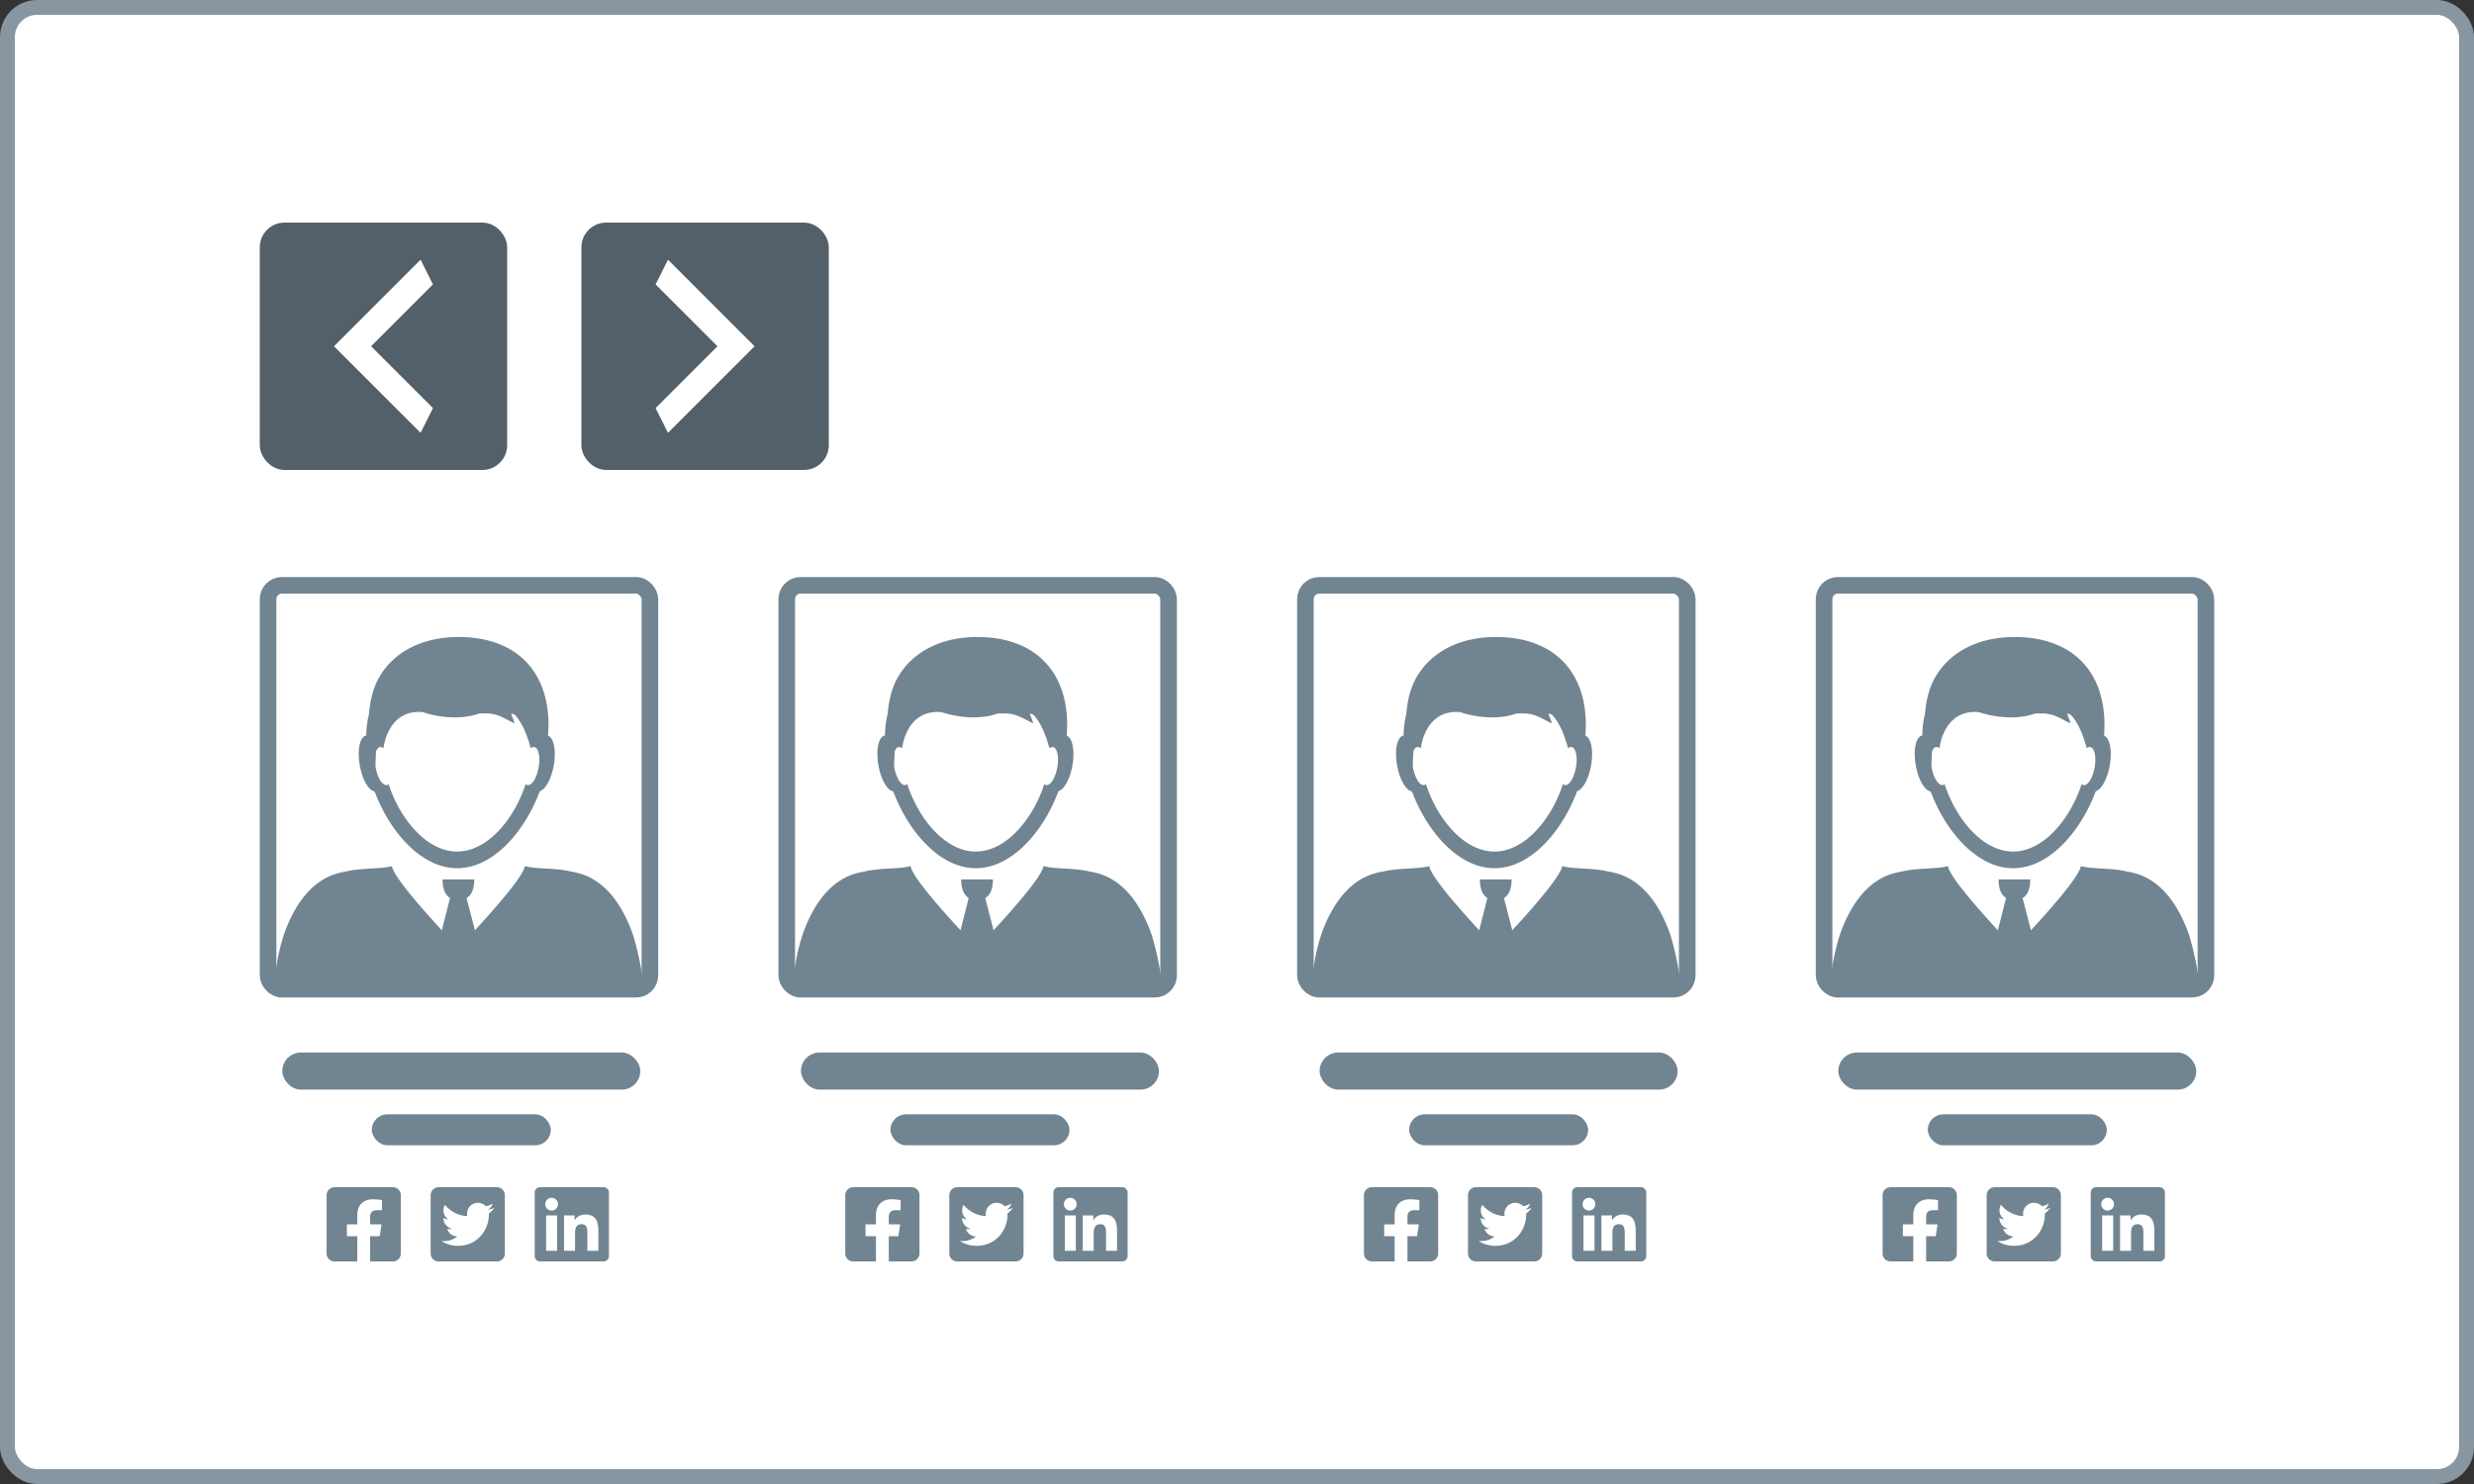 <svg xmlns="http://www.w3.org/2000/svg" width="200" height="120" fill="none" ><rect width="100%" height="100%" fill="#333333" stroke="none"/><style><![CDATA[.B{fill:#fff}.C{fill:#718491}.D{stroke:#718491}.E{stroke-width:1.342}]]></style><rect x=".6" y=".6" width="198.8" height="118.8" rx="2.4" class="B"/><rect x=".6" y=".6" width="198.8" height="118.8" rx="2.4" stroke="#8796a1" stroke-width="1.2"/><g class="C"><rect x="22.822" y="85.109" width="28.938" height="3" rx="1.5"/><rect x="30.057" y="90.109" width="14.469" height="2.5" rx="1.25"/><path d="M31.76 96.001h-4.714c-.171 0-.334.068-.455.188a.64.64 0 0 0-.188.455v4.715a.64.64 0 0 0 .643.643h1.838v-2.04h-.844v-.96h.844v-.732c0-.832.495-1.292 1.254-1.292a5.1 5.1 0 0 1 .744.065v.817h-.419c-.413 0-.541.256-.541.519v.623h.921l-.147.96h-.774v2.04h1.838a.64.64 0 0 0 .643-.643v-4.715c0-.171-.068-.334-.188-.455a.64.64 0 0 0-.455-.188zm8.411 0h-4.714c-.355 0-.643.288-.643.643v4.715c0 .355.288.643.643.643h4.714c.355 0 .643-.288.643-.643v-4.715c0-.355-.288-.643-.643-.643zm-.655 2.127l.003.114c0 1.161-.884 2.499-2.499 2.499a2.49 2.49 0 0 1-1.349-.393 1.86 1.86 0 0 0 .212.01 1.76 1.76 0 0 0 1.09-.375.88.88 0 0 1-.821-.609.95.95 0 0 0 .396-.016.88.88 0 0 1-.703-.862v-.011a.88.88 0 0 0 .396.111.89.89 0 0 1-.288-.316.87.87 0 0 1-.104-.415.87.87 0 0 1 .119-.443c.433.533 1.082.881 1.811.919a.88.88 0 0 1 1.499-.802 1.7 1.7 0 0 0 .557-.212c-.066.204-.204.375-.386.483a1.73 1.73 0 0 0 .506-.137 1.85 1.85 0 0 1-.441.455zm9.281-2.127h-5.144a.43.43 0 0 0-.427.433v5.135a.43.43 0 0 0 .427.433h5.144c.236 0 .429-.195.429-.433v-5.135a.43.43 0 0 0-.429-.433zm-3.758 5.142h-.889V98.28h.891v2.863h-.001zm-.445-3.254c-.285 0-.516-.232-.516-.516s.23-.516.516-.516.516.232.516.516-.23.516-.516.516zm3.778 3.254h-.889v-1.392c0-.332-.007-.759-.462-.759-.463 0-.534.362-.534.735v1.416h-.889V98.28h.853v.391h.012c.119-.225.41-.462.842-.462.9 0 1.068.593 1.068 1.365v1.569z"/></g><rect x="21.671" y="47.331" width="30.868" height="32.658" rx="1.118" class="B"/><rect x="21.671" y="47.331" width="30.868" height="32.658" rx="1.118" class="D E"/><g class="C"><path d="M44.313 59.497l.028-.885c-.01-4.306-2.535-6.81-6.52-7.076-3.472-.232-6.087 1.145-7.28 3.438-.401.771-.63 1.736-.716 2.784a7.07 7.07 0 0 0-.211 1.702h.014c-.01.014-.021.014-.028.017-.508.09-.74 1.172-.515 2.421.204 1.145.723 2.034 1.2 2.099.609 1.633 1.567 3.22 2.757 4.379.671.657 1.418 1.176 2.214 1.494.546.214 1.117.335 1.702.335s1.155-.121 1.702-.335c.823-.329 1.594-.872 2.283-1.563 1.159-1.159 2.096-2.719 2.691-4.323.456-.135.937-.993 1.134-2.086.208-1.193.007-2.227-.453-2.4zm-.771 2.559c-.107.605-.346 1.107-.595 1.321-.1.083-.204.124-.304.107-.055-.007-.107-.035-.152-.08-.55 1.712-1.598 3.421-2.923 4.455-.788.619-1.677.999-2.615.999-.917 0-1.788-.363-2.563-.958-1.349-1.031-2.418-2.76-2.975-4.496-.045.041-.097.069-.152.076-.114.021-.235-.035-.349-.152-.235-.235-.446-.706-.55-1.273l-.017-.111.048-1.162c.052-.145.114-.259.201-.322.035-.028.076-.041.118-.048.093-.017.194.021.29.097v-.024c.035-.322.467-3.151 3.186-2.898 0 0 2.386.878 4.559.104h.671c.899.035 1.515.502 2.162.799-.024-.297-.252-.598-.242-.799a1.36 1.36 0 0 1 .287.121c.463.495.913 1.325 1.273 2.681l.01.007c.093-.073.19-.107.284-.09.024.003.045.01.069.021.294.142.422.837.28 1.626zm8.488 17.771H22.182c.066-1.304.259-2.542.643-3.839l.083-.277.114-.346c-.003.007-.007.014-.007.021.007-.014.01-.028.017-.041l.007-.017v-.003-.004c1.698-4.538 4.358-4.718 4.963-4.859 1.29-.301 2.85-.173 3.683-.432.097.816 2.476 3.507 4.033 5.192l.664-2.611c-.498-.301-.605-.955-.605-1.501h2.559c0 .55-.107 1.211-.619 1.508l.674 2.604c1.56-1.684 3.936-4.375 4.033-5.192.834.259 2.397.132 3.684.432.605.142 3.261.318 4.96 4.842l.135.373v.004c.003.01.007.017.007.028l.08.277c.304 1.096.557 2.248.685 3.379.031.156.045.311.055.464z"/><rect x="64.752" y="85.109" width="28.938" height="3" rx="1.5"/><rect x="71.986" y="90.109" width="14.469" height="2.5" rx="1.25"/><path d="M73.689 96.001h-4.714c-.171 0-.334.068-.455.188a.64.64 0 0 0-.188.455v4.715a.64.64 0 0 0 .643.643h1.838v-2.04h-.844v-.96h.844v-.732c0-.832.495-1.292 1.254-1.292.363 0 .743.065.743.065v.817h-.419c-.413 0-.541.256-.541.519v.623h.921l-.147.96h-.774v2.04h1.838a.64.64 0 0 0 .643-.643v-4.715c0-.171-.068-.334-.188-.455a.64.64 0 0 0-.454-.188zm8.411 0h-4.714c-.355 0-.643.288-.643.643v4.715c0 .355.288.643.643.643H82.1c.355 0 .643-.288.643-.643v-4.715c0-.355-.288-.643-.643-.643zm-.655 2.127l.003.114c0 1.161-.884 2.499-2.499 2.499a2.49 2.49 0 0 1-1.349-.393 1.86 1.86 0 0 0 .212.01 1.76 1.76 0 0 0 1.09-.375.88.88 0 0 1-.821-.609.95.95 0 0 0 .396-.016.88.88 0 0 1-.703-.862v-.011a.87.87 0 0 0 .396.111.88.88 0 0 1-.391-.731.87.87 0 0 1 .119-.443c.433.533 1.082.881 1.811.919a.88.88 0 0 1 .857-1.079c.253 0 .481.106.641.277a1.72 1.72 0 0 0 .557-.212c-.066.204-.204.375-.386.483a1.73 1.73 0 0 0 .506-.137 1.85 1.85 0 0 1-.441.455zm9.282-2.127h-5.144a.43.43 0 0 0-.427.433v5.135a.43.43 0 0 0 .427.433h5.144c.236 0 .429-.195.429-.433v-5.135a.43.43 0 0 0-.429-.433zm-3.758 5.142h-.889V98.28h.891v2.863h-.001zm-.445-3.254c-.285 0-.516-.232-.516-.516s.23-.516.516-.516.516.232.516.516-.23.516-.516.516zm3.778 3.254h-.889v-1.392c0-.332-.007-.759-.462-.759-.463 0-.534.362-.534.735v1.416h-.889V98.28h.853v.391h.012c.119-.225.41-.462.842-.462.9 0 1.067.593 1.067 1.365v1.569z"/></g><rect x="63.601" y="47.331" width="30.868" height="32.658" rx="1.118" class="B"/><rect x="63.601" y="47.331" width="30.868" height="32.658" rx="1.118" class="D E"/><g class="C"><path d="M86.242 59.497l.028-.885c-.01-4.306-2.535-6.81-6.52-7.076-3.472-.232-6.087 1.145-7.28 3.438-.401.771-.63 1.736-.716 2.784a7.07 7.07 0 0 0-.211 1.702h.014c-.01.014-.021.014-.028.017-.508.09-.74 1.172-.515 2.421.204 1.145.723 2.034 1.2 2.099.609 1.633 1.567 3.22 2.757 4.379.671.657 1.418 1.176 2.213 1.494.547.214 1.117.335 1.702.335s1.155-.121 1.702-.335c.823-.329 1.594-.872 2.283-1.563 1.159-1.159 2.096-2.719 2.691-4.323.456-.135.937-.993 1.134-2.086.207-1.193.007-2.227-.453-2.4zm-.771 2.559c-.107.605-.346 1.107-.595 1.321-.1.083-.204.124-.304.107-.055-.007-.107-.035-.152-.08-.55 1.712-1.598 3.421-2.923 4.455-.789.619-1.677.999-2.615.999-.917 0-1.788-.363-2.563-.958-1.349-1.031-2.418-2.76-2.974-4.496-.045.041-.097.069-.152.076-.114.021-.235-.035-.349-.152-.235-.235-.446-.706-.55-1.273l-.017-.111.048-1.162c.052-.145.114-.259.201-.322.035-.028.076-.041.118-.048.093-.017.194.021.29.097v-.024c.035-.322.467-3.151 3.186-2.898 0 0 2.386.878 4.558.104h.671c.899.035 1.515.502 2.162.799-.024-.297-.252-.598-.242-.799a1.36 1.36 0 0 1 .287.121c.463.495.913 1.325 1.273 2.681l.01.007c.093-.073.19-.107.284-.09.024.003.045.01.069.021.294.142.422.837.28 1.626zm8.489 17.771H64.111c.066-1.304.259-2.542.643-3.839l.083-.277.114-.346c-.004.007-.007.014-.007.021.007-.014.01-.028.017-.041l.007-.017v-.003-.004c1.698-4.538 4.358-4.718 4.963-4.859 1.29-.301 2.85-.173 3.683-.432.097.816 2.476 3.507 4.033 5.192l.664-2.611c-.498-.301-.605-.955-.605-1.501h2.559c0 .55-.107 1.211-.619 1.508l.674 2.604c1.56-1.684 3.936-4.375 4.033-5.192.834.259 2.397.132 3.683.432.605.142 3.261.318 4.96 4.842l.135.373v.004c.004.01.007.017.007.028l.08.277c.304 1.096.557 2.248.685 3.379a3.59 3.59 0 0 1 .055.464z"/><rect x="106.682" y="85.109" width="28.938" height="3" rx="1.5"/><rect x="113.916" y="90.109" width="14.469" height="2.5" rx="1.25"/><path d="M115.619 96.001h-4.714c-.171 0-.334.068-.455.188a.64.64 0 0 0-.188.455v4.715a.64.64 0 0 0 .188.454c.121.121.284.189.455.189h1.838v-2.04h-.844v-.96h.844v-.732c0-.832.495-1.292 1.254-1.292a5.1 5.1 0 0 1 .744.065v.817h-.419c-.413 0-.541.256-.541.519v.623h.921l-.147.96h-.774v2.04h1.838a.64.64 0 0 0 .643-.643v-4.715a.64.64 0 0 0-.643-.643zm8.411 0h-4.714c-.355 0-.643.288-.643.643v4.715c0 .355.288.643.643.643h4.714c.355 0 .643-.288.643-.643v-4.715c0-.355-.288-.643-.643-.643zm-.655 2.127a1.44 1.44 0 0 1 .003.114c0 1.161-.884 2.499-2.499 2.499-.499 0-.961-.144-1.349-.393a1.86 1.86 0 0 0 .212.01 1.76 1.76 0 0 0 1.09-.375.88.88 0 0 1-.821-.609.95.95 0 0 0 .396-.016.88.88 0 0 1-.703-.862v-.011a.88.88 0 0 0 .397.111.87.87 0 0 1-.288-.316c-.068-.128-.104-.27-.104-.415a.86.86 0 0 1 .12-.443c.432.533 1.082.881 1.81.919a.88.88 0 0 1 .858-1.079c.253 0 .48.106.641.277a1.7 1.7 0 0 0 .557-.212.87.87 0 0 1-.386.483 1.75 1.75 0 0 0 .507-.137c-.119.175-.269.331-.441.455zm9.281-2.127h-5.144a.43.43 0 0 0-.427.433v5.135a.43.43 0 0 0 .427.433h5.144c.236 0 .429-.195.429-.433v-5.135c0-.238-.193-.433-.429-.433zm-3.758 5.142h-.889V98.28h.891v2.863h-.002zm-.444-3.254c-.286 0-.516-.232-.516-.516s.23-.516.516-.516.515.232.515.516-.23.516-.515.516zm3.778 3.254h-.889v-1.392c0-.332-.007-.759-.463-.759-.463 0-.534.362-.534.735v1.416h-.889V98.28h.853v.391h.012c.119-.225.41-.462.842-.462.9 0 1.068.593 1.068 1.365v1.569z"/></g><rect x="105.53" y="47.331" width="30.868" height="32.658" rx="1.118" class="B"/><rect x="105.53" y="47.331" width="30.868" height="32.658" rx="1.118" class="D E"/><g class="C"><path d="M128.172 59.497l.028-.885c-.011-4.306-2.536-6.81-6.52-7.076-3.473-.232-6.087 1.145-7.281 3.438-.401.771-.629 1.736-.715 2.784a7.07 7.07 0 0 0-.211 1.702h.013c-.01.014-.02.014-.027.017-.509.09-.74 1.172-.516 2.421.204 1.145.723 2.034 1.201 2.099.608 1.633 1.566 3.22 2.756 4.379.671.657 1.418 1.176 2.214 1.494a4.65 4.65 0 0 0 1.701.335c.584 0 1.156-.121 1.702-.335.823-.329 1.594-.872 2.283-1.563 1.158-1.159 2.096-2.719 2.691-4.323.456-.135.937-.993 1.134-2.086.208-1.193.007-2.227-.453-2.4zm-.771 2.559c-.108.605-.346 1.107-.595 1.321-.101.083-.204.124-.305.107-.055-.007-.107-.035-.152-.08-.55 1.712-1.598 3.421-2.922 4.455-.789.619-1.678.999-2.615.999-.917 0-1.788-.363-2.563-.958-1.349-1.031-2.418-2.76-2.974-4.496-.045.041-.097.069-.153.076-.114.021-.235-.035-.349-.152-.235-.235-.446-.706-.55-1.273l-.017-.111.048-1.162c.052-.145.114-.259.201-.322a.25.25 0 0 1 .117-.048c.094-.017.194.021.291.097v-.024c.035-.322.467-3.151 3.185-2.898 0 0 2.387.878 4.559.104h.671c.899.035 1.515.502 2.162.799-.025-.297-.253-.598-.243-.799.104.028.198.073.288.121.463.495.913 1.325 1.272 2.681l.011.007c.093-.073.19-.107.283-.09a.22.22 0 0 1 .069.021c.294.142.422.837.281 1.626zm8.488 17.771h-29.848c.066-1.304.259-2.542.643-3.839l.083-.277.114-.346c-.003.007-.006.014-.006.021l.017-.041.007-.017v-.003-.004c1.698-4.538 4.358-4.718 4.963-4.859 1.29-.301 2.85-.173 3.683-.432.097.816 2.477 3.507 4.033 5.192l.664-2.611c-.498-.301-.605-.955-.605-1.501h2.56c0 .55-.108 1.211-.62 1.508l.675 2.604c1.56-1.684 3.936-4.375 4.033-5.192.833.259 2.397.132 3.683.432.605.142 3.262.318 4.96 4.842l.135.373v.004c.003.01.007.017.007.028l.079.277c.305 1.096.557 2.248.685 3.379.031.156.045.311.055.464z"/><rect x="148.611" y="85.109" width="28.938" height="3" rx="1.5"/><rect x="155.846" y="90.109" width="14.469" height="2.5" rx="1.25"/><path d="M157.549 96.001h-4.715a.64.64 0 0 0-.643.643v4.715a.64.64 0 0 0 .643.643h1.838v-2.04h-.843v-.96h.843v-.732c0-.832.496-1.292 1.255-1.292a5.13 5.13 0 0 1 .744.065v.817h-.419c-.413 0-.542.256-.542.519v.623h.922l-.148.96h-.774v2.04h1.839a.64.64 0 0 0 .642-.643v-4.715a.64.64 0 0 0-.642-.643zm8.411 0h-4.715c-.355 0-.642.288-.642.643v4.715c0 .355.287.643.642.643h4.715c.355 0 .643-.288.643-.643v-4.715c0-.355-.288-.643-.643-.643zm-.655 2.127l.002.114c0 1.161-.883 2.499-2.499 2.499-.498 0-.96-.144-1.348-.393a1.85 1.85 0 0 0 .211.01 1.76 1.76 0 0 0 1.09-.375.88.88 0 0 1-.821-.609.95.95 0 0 0 .397-.016.88.88 0 0 1-.703-.862v-.011c.116.066.253.106.396.111a.88.88 0 0 1-.287-.316.87.87 0 0 1-.104-.415.87.87 0 0 1 .119-.443c.433.533 1.082.881 1.811.919a.88.88 0 0 1 1.499-.802 1.7 1.7 0 0 0 .557-.212.88.88 0 0 1-.386.483 1.73 1.73 0 0 0 .506-.137 1.85 1.85 0 0 1-.44.455zm9.281-2.127h-5.144a.43.43 0 0 0-.427.433v5.135a.43.43 0 0 0 .427.433h5.144c.236 0 .429-.195.429-.433v-5.135c0-.238-.193-.433-.429-.433zm-3.758 5.142h-.889V98.28h.89v2.863h-.001zm-.445-3.254c-.285 0-.515-.232-.515-.516s.23-.516.515-.516.516.232.516.516-.23.516-.516.516zm3.779 3.254h-.89v-1.392c0-.332-.006-.759-.462-.759-.463 0-.534.362-.534.735v1.416h-.889V98.28h.853v.391h.012c.119-.225.41-.462.842-.462.9 0 1.068.593 1.068 1.365v1.569z"/></g><rect x="147.46" y="47.331" width="30.868" height="32.658" rx="1.118" class="B"/><rect x="147.46" y="47.331" width="30.868" height="32.658" rx="1.118" class="D E"/><path d="M170.102 59.497l.027-.885c-.01-4.306-2.535-6.81-6.519-7.076-3.473-.232-6.088 1.145-7.281 3.438-.401.771-.629 1.736-.716 2.784a7.07 7.07 0 0 0-.211 1.702h.014c-.01.014-.021.014-.028.017-.508.09-.74 1.172-.515 2.421.204 1.145.723 2.034 1.2 2.099.609 1.633 1.567 3.22 2.757 4.379.671.657 1.418 1.176 2.213 1.494.547.214 1.117.335 1.702.335s1.155-.121 1.702-.335c.823-.329 1.594-.872 2.282-1.563 1.159-1.159 2.096-2.719 2.691-4.323.457-.135.938-.993 1.135-2.086.207-1.193.007-2.227-.453-2.4zm-.772 2.559c-.107.605-.346 1.107-.595 1.321-.1.083-.204.124-.304.107-.055-.007-.107-.035-.152-.08-.55 1.712-1.598 3.421-2.923 4.455-.788.619-1.677.999-2.614.999-.917 0-1.789-.363-2.563-.958-1.349-1.031-2.418-2.76-2.975-4.496-.045.041-.097.069-.152.076-.114.021-.235-.035-.349-.152-.236-.235-.446-.706-.55-1.273l-.018-.111.049-1.162c.052-.145.114-.259.2-.322.035-.028.077-.041.118-.048.093-.017.194.021.291.097v-.024c.034-.322.467-3.151 3.185-2.898 0 0 2.387.878 4.559.104h.671c.899.035 1.514.502 2.161.799-.024-.297-.252-.598-.242-.799a1.32 1.32 0 0 1 .287.121c.464.495.913 1.325 1.273 2.681l.01.007c.094-.073.191-.107.284-.09.024.003.045.01.069.021.294.142.422.837.28 1.626zm8.489 17.771h-29.848a16.05 16.05 0 0 1 .643-3.839l.083-.277.114-.346c-.003.007-.007.014-.007.021.007-.014.011-.028.018-.041l.006-.017v-.003-.004c1.699-4.538 4.358-4.718 4.964-4.859 1.29-.301 2.85-.173 3.683-.432.097.816 2.477 3.507 4.033 5.192l.664-2.611c-.498-.301-.605-.955-.605-1.501h2.559c0 .55-.107 1.211-.619 1.508l.675 2.604c1.559-1.684 3.936-4.375 4.032-5.192.834.259 2.397.132 3.684.432.605.142 3.261.318 4.96 4.842l.134.373v.004c.004.01.007.017.007.028l.08.277c.304 1.096.557 2.248.685 3.379.031.156.045.311.055.464z" class="C"/><rect x="21.5" y="18.5" width="19" height="19" rx="1.5" fill="#546069" stroke="#546069"/><path d="M35 23l-5 5 5 5-1 2-7-7 7-7 1 2z" class="B"/><rect x="47.5" y="18.5" width="19" height="19" rx="1.5" fill="#546069" stroke="#546069"/><path d="M53 33l5-5-5-5 1-2 7 7-7 7-1-2z" class="B"/></svg>